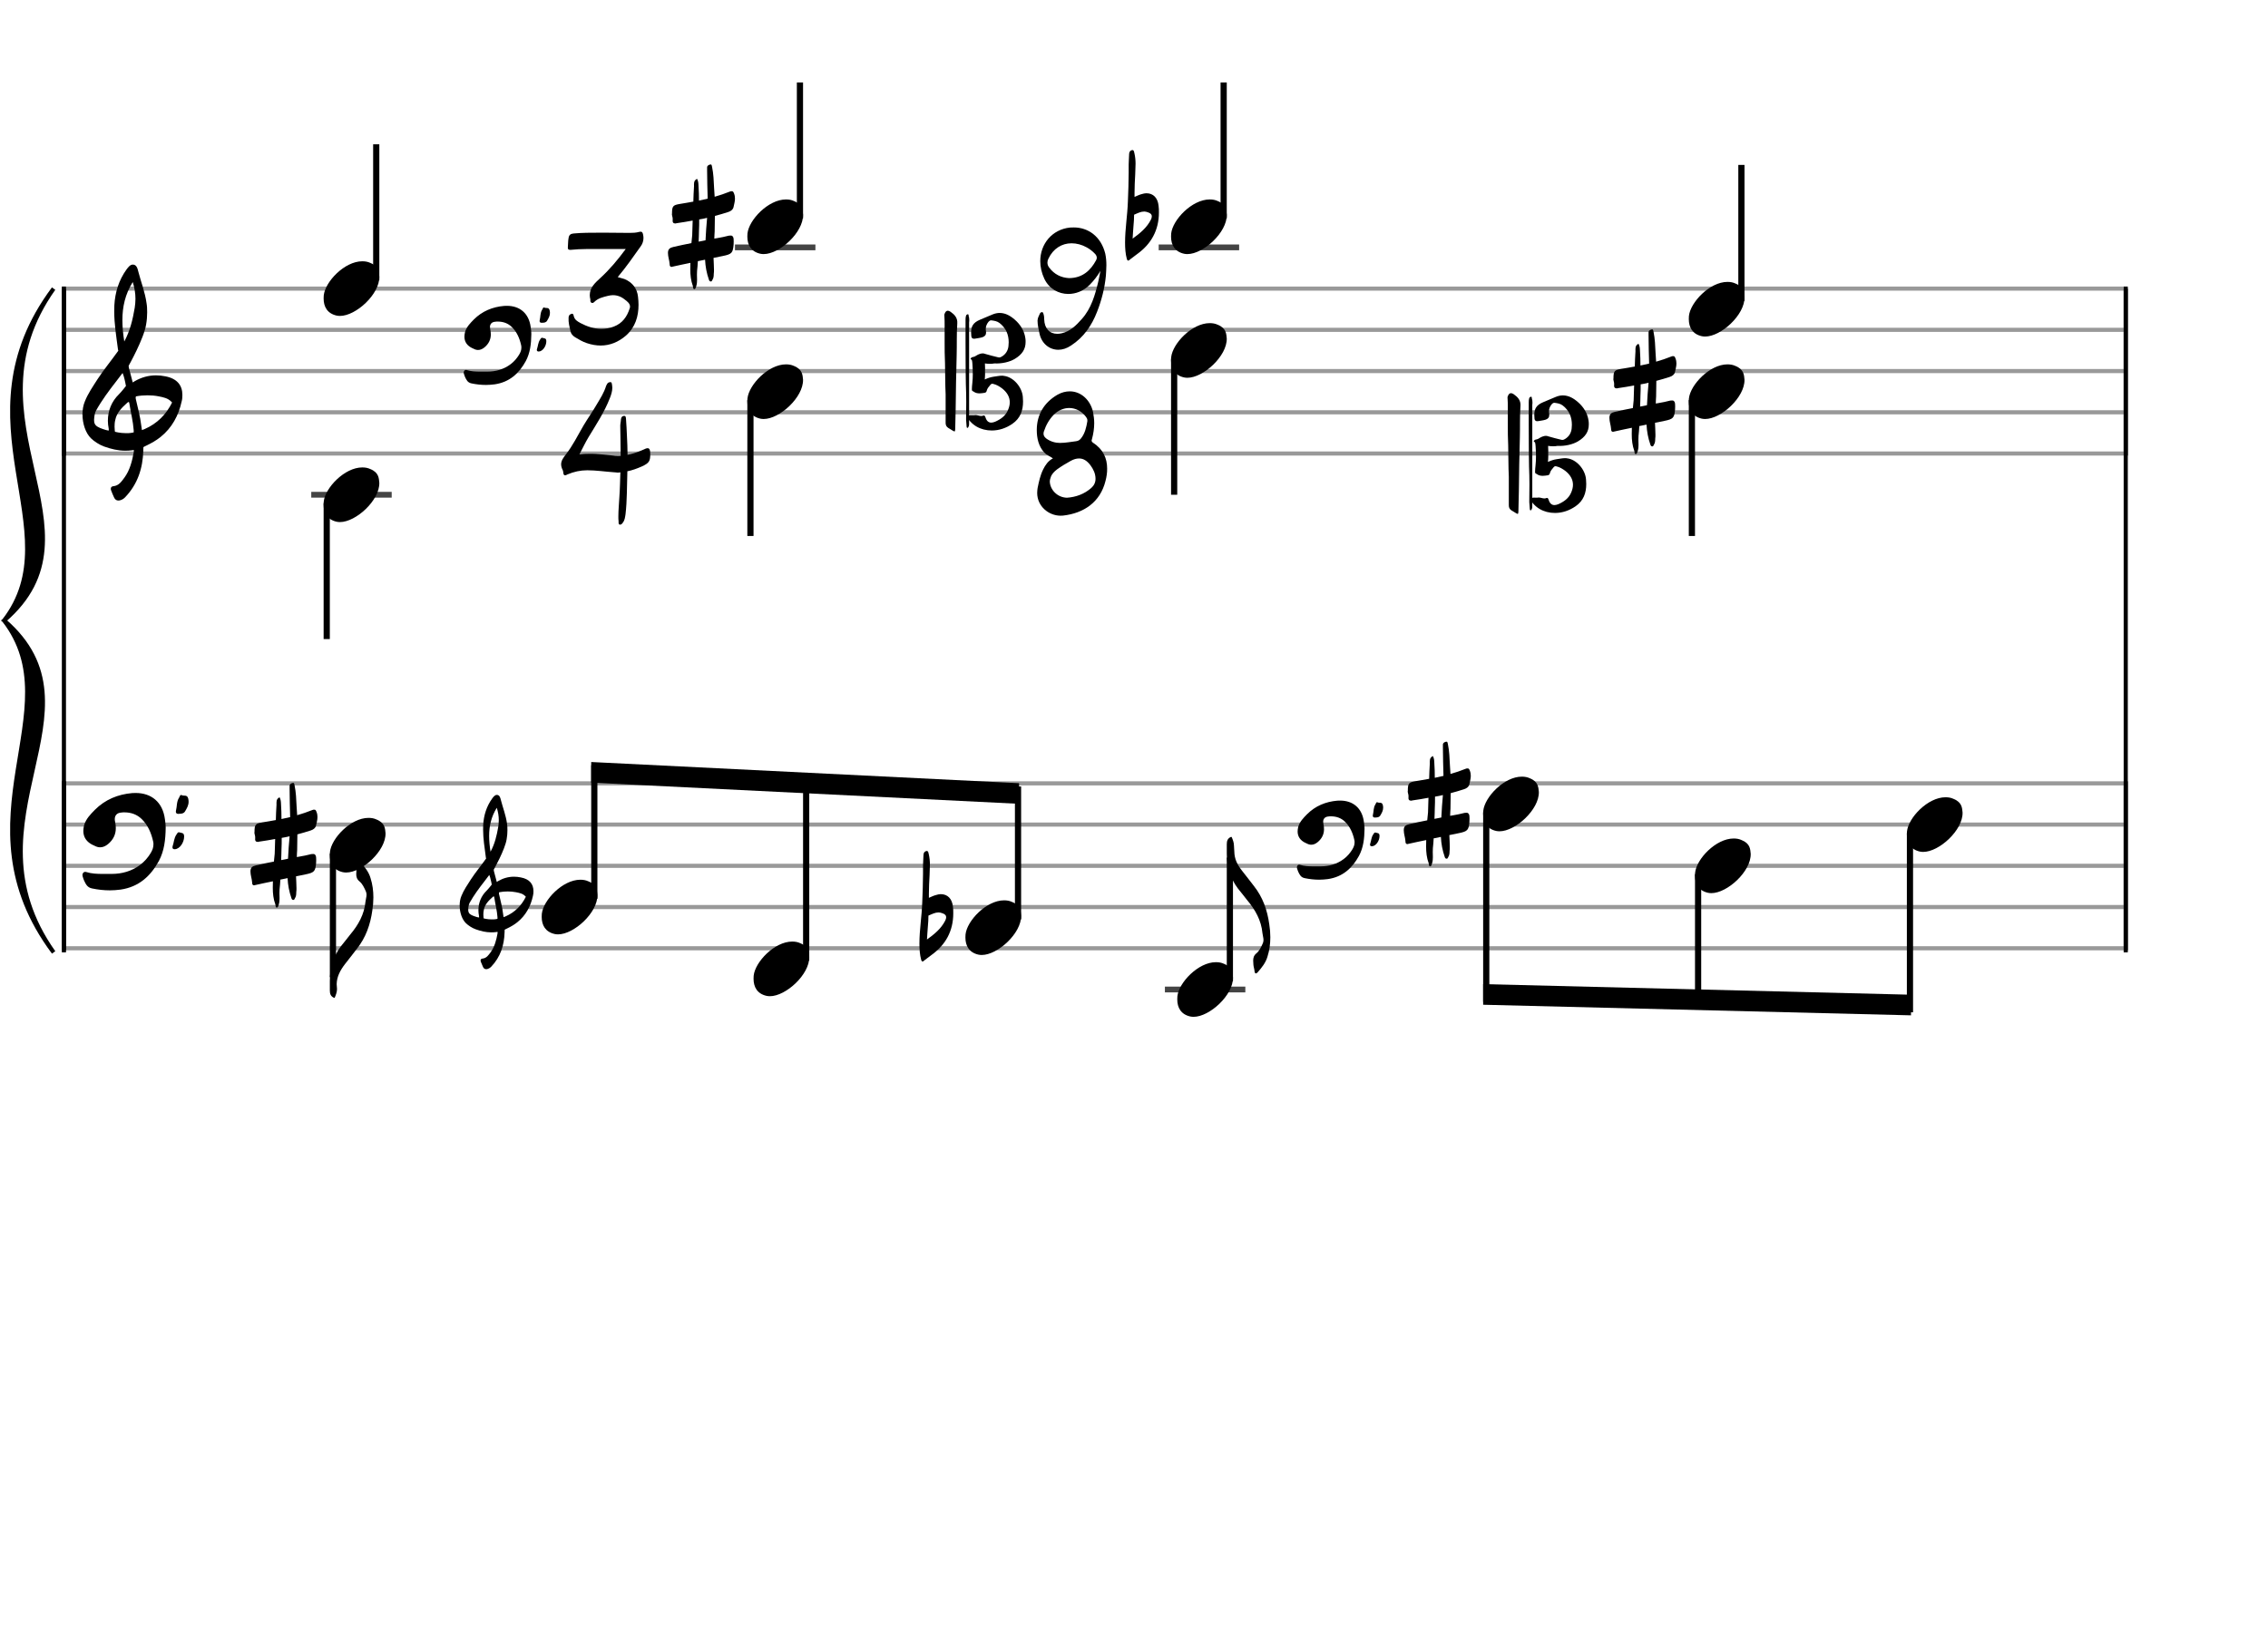 <svg xmlns="http://www.w3.org/2000/svg" stroke-width="0.3" stroke-dasharray="none" fill="black" stroke="black" font-family="Arial, sans-serif" font-size="10pt" font-weight="normal" font-style="normal" width="550" height="400" viewBox="0 0 550 400" style="width: 550px; height: 400px; border: none;"><g class="vf-stave" id="vf-auto36534" stroke-width="1" fill="#999999" stroke="#999999"><path fill="none" d="M15 70L515 70"/><path fill="none" d="M15 80L515 80"/><path fill="none" d="M15 90L515 90"/><path fill="none" d="M15 100L515 100"/><path fill="none" d="M15 110L515 110"/></g><g class="vf-stavebarline" id="vf-auto36535"><rect x="15" y="69.5" width="1" height="41" stroke="none"/></g><g class="vf-stavebarline" id="vf-auto36536"><rect x="515" y="69.5" width="1" height="41" stroke="none"/></g><g class="vf-clef" id="vf-auto36537"><path stroke="none" d="M28.693 121.402C28.87 121.402,29.048 121.377,29.276 121.301C29.707 121.148,30.062 120.92,30.366 120.591C33.382 117.423,34.623 113.596,34.75 109.313C34.75 108.983,34.776 108.451,34.776 108.451C34.776 108.451,35.282 108.147,35.511 108.071C36.727 107.488,37.893 106.829,38.932 105.993C41.72 103.762,43.316 100.747,44.051 97.376C44.204 96.844,44.229 96.286,44.229 95.779C44.229 93.473,42.962 91.8,40.047 91.268C39.312 91.116,38.577 91.04,37.842 91.04C36.017 91.04,34.269 91.521,32.621 92.484C32.419 92.611,32.19 92.763,32.19 92.763L31.253 89.215C31.202 89.038,31.202 88.708,31.202 88.708C31.202 88.708,34.928 82.093,35.434 78.697C35.612 77.709,35.688 76.72,35.688 75.757C35.688 74.972,35.663 74.237,35.536 73.527C35.181 70.891,34.193 68.408,33.534 65.848C33.356 65.088,33.103 64.175,32.216 64.175C31.557 64.175,31.101 64.809,30.695 65.341C28.82 67.926,27.907 70.891,27.73 74.059C27.705 74.566,27.705 75.098,27.705 75.605C27.705 78.545,28.186 81.51,28.566 84.425C28.566 84.653,28.642 84.881,28.693 85.059C27.046 87.39,25.221 89.57,23.65 91.978C22.56 93.701,21.343 95.424,20.583 97.35C20.177 98.288,20 99.403,20 100.493C20 102.749,20.76 105.055,22.078 106.322C22.839 107.057,24.055 107.868,25.246 108.299C26.944 108.907,28.617 109.313,30.391 109.313C30.923 109.313,31.455 109.287,32.013 109.211L32.444 109.135C32.444 109.135,32.469 109.465,32.444 109.642C32.038 111.847,31.506 114.001,30.188 115.826C29.479 116.764,28.82 117.828,27.451 117.93C27.046 117.98,26.868 118.234,26.868 118.563C26.868 118.69,26.894 118.817,26.944 118.944C27.147 119.501,27.4 120.084,27.654 120.642C27.882 121.148,28.237 121.402,28.693 121.402M30.138 82.828C29.859 81.08,29.681 79.356,29.681 77.633C29.681 74.465,30.34 71.373,32.19 68.408C32.621 69.751,32.849 71.119,32.849 72.488C32.849 73.198,32.773 73.933,32.672 74.642C32.19 77.506,31.532 80.269,30.138 82.828M26.387 104.421C25.88 104.396,25.449 104.219,24.967 104.067C24.004 103.737,23.219 103.382,22.965 102.749C22.839 102.47,22.813 102.14,22.813 101.811C22.813 101.406,22.889 100.975,22.965 100.518C22.991 100.316,23.219 99.682,23.295 99.581C24.714 97.046,26.412 94.765,28.211 92.459L29.732 90.457L30.011 91.268C30.29 92.18,30.543 93.625,30.543 93.625C30.543 93.625,29.529 94.943,28.87 95.602C27.046 97.376,26.159 99.606,26.159 102.064C26.159 102.673,26.235 103.306,26.361 103.965C26.387 104.092,26.387 104.219,26.387 104.421M34.269 103.306C33.99 100.924,33.432 99.023,32.925 96.742C32.875 96.463,32.875 96.286,33.001 96.134C33.939 95.957,34.852 95.881,35.815 95.881C36.727 95.881,37.589 95.957,38.501 96.134C39.591 96.362,40.681 96.539,41.542 97.426C41.593 97.503,41.669 97.579,41.745 97.604C40.301 100.518,38.146 102.723,35.08 104.067L34.421 104.32M30.391 105.055C29.124 105.055,27.882 104.726,27.882 104.726C27.882 104.726,27.781 104.219,27.781 103.484C27.781 103.002,27.806 102.419,27.958 101.836C28.313 100.088,29.555 98.846,30.873 97.68C30.974 97.579,31.101 97.503,31.177 97.503C31.303 97.503,31.354 97.655,31.379 97.908C31.709 100.062,32.266 102.166,32.419 104.32C32.444 104.548,32.419 104.878,32.419 104.878C32.419 104.878,31.455 105.131,30.391 105.055"/></g><g class="vf-stave" id="vf-auto36570" stroke-width="1" fill="#999999" stroke="#999999"><path fill="none" d="M15 190L515 190"/><path fill="none" d="M15 200L515 200"/><path fill="none" d="M15 210L515 210"/><path fill="none" d="M15 220L515 220"/><path fill="none" d="M15 230L515 230"/></g><g class="vf-stavebarline" id="vf-auto36571"><rect x="15" y="189.5" width="1" height="41" stroke="none"/></g><g class="vf-stavebarline" id="vf-auto36572"><rect x="515" y="189.5" width="1" height="41" stroke="none"/></g><g class="vf-clef" id="vf-auto36573"><path stroke="none" d="M29.262 215.766C33.64 215.121,36.497 212.541,38.524 208.831C39.837 206.366,40.137 203.716,40.183 200.721C40.183 200.237,40.114 199.477,39.999 198.74C39.469 194.5,36.658 192.335,32.902 192.335C32.649 192.335,32.349 192.335,32.073 192.358C28.594 192.657,25.507 193.924,23.018 196.413C21.935 197.519,20.852 198.601,20.392 200.168C20.276 200.652,20.207 201.136,20.207 201.551C20.207 203.048,20.991 204.246,22.58 204.984C22.696 205.007,22.765 205.076,22.857 205.099C23.341 205.375,23.825 205.513,24.285 205.513C24.954 205.513,25.576 205.237,26.175 204.753C27.488 203.67,28.087 202.357,28.087 200.859C28.087 200.329,28.018 199.8,27.903 199.27C27.857 199.062,27.834 198.878,27.834 198.671C27.834 197.772,28.364 197.15,29.423 197.081C29.677 197.035,29.93 197.035,30.161 197.035C31.75 197.035,33.202 197.519,34.377 198.671C35.852 200.122,36.681 202.011,37.142 204.108C37.211 204.338,37.211 204.615,37.211 204.799C37.211 205.583,36.957 206.228,36.52 206.942C35.852 208.025,35.068 208.946,34.008 209.753C31.935 211.32,29.562 211.965,27.073 211.965L24.908 211.965C23.548 211.965,22.212 211.919,20.899 211.504C20.392 211.343,20 211.734,20 212.218C20 212.31,20 212.402,20.023 212.495C20.138 212.863,20.23 213.232,20.392 213.577C20.806 214.43,21.152 215.259,22.327 215.49C23.779 215.789,25.184 215.951,26.636 215.951C27.488 215.951,28.364 215.881,29.262 215.766M43.455 197.38C43.985 197.403,44.607 197.288,44.883 196.781C45.321 196.044,45.736 195.353,45.736 194.454C45.736 194.224,45.713 193.97,45.644 193.694C45.39 192.657,44.607 193.141,44.077 192.864C43.685 192.657,43.593 193.187,43.432 193.464C42.787 194.431,42.948 195.583,42.671 196.643C42.556 197.012,42.717 197.403,43.224 197.403M42.395 205.974C43.593 205.928,44.653 204.338,44.653 202.91C44.653 201.919,44.077 202.08,43.616 201.919C43.132 201.712,42.994 202.127,42.787 202.426C42.188 203.279,42.188 204.315,41.865 205.237C41.727 205.606,41.865 205.974,42.326 205.974"/></g><g class="vf-stavenote" id="vf-auto36538"><g class="vf-stem" id="vf-auto36539" pointer-events="bounding-box"><path stroke-width="1.5" fill="none" d="M91.239 68L91.239 35"/></g><g class="vf-notehead" id="vf-auto36541" pointer-events="bounding-box"><path stroke="none" d="M81.626 76.543C81.906 76.599,82.159 76.627,82.44 76.627C86.315 76.627,92.1 71.348,91.987 67.08C91.875 66.041,91.903 64.609,89.797 63.766C89.207 63.485,88.561 63.373,87.859 63.373C83.535 63.373,78.846 68.343,78.509 71.657C78.509 71.909,78.481 72.134,78.481 72.387C78.481 74.409,79.379 76.037,81.626 76.543"/></g></g><g class="vf-stavenote" id="vf-auto36542"><path stroke-width="1.4" fill="none" stroke="#444" d="M178.234 60L197.742 60"/><g class="vf-stem" id="vf-auto36543" pointer-events="bounding-box"><path stroke-width="1.5" fill="none" d="M193.992 53L193.992 20"/></g><g class="vf-notehead" id="vf-auto36545" pointer-events="bounding-box"><path stroke="none" d="M184.378 61.543C184.659 61.599,184.912 61.627,185.193 61.627C189.068 61.627,194.852 56.348,194.74 52.08C194.628 51.041,194.656 49.609,192.55 48.766C191.96 48.485,191.314 48.373,190.612 48.373C186.288 48.373,181.599 53.343,181.262 56.657C181.262 56.909,181.234 57.134,181.234 57.387C181.234 59.409,182.132 61.037,184.378 61.543"/><path stroke="none" d="M168.384 70.13C168.685 70.103,168.767 69.665,168.849 69.391C169.013 68.872,169.041 68.352,169.041 67.887C169.041 67.449,169.013 67.066,169.013 66.628C169.013 66.354,169.013 65.999,169.041 65.725C169.123 64.932,169.205 64.138,169.232 63.345L170.983 62.989C171.065 64.658,171.366 66.272,171.913 67.832C171.968 68.051,172.105 68.27,172.351 68.27C172.597 68.324,172.679 68.051,172.789 67.832C173.062 67.421,173.09 66.902,173.09 66.436C173.145 66.081,173.145 65.752,173.145 65.452C173.145 64.494,173.062 63.509,173.035 62.551L175.306 62.086C177.467 61.648,177.741 61.348,177.905 59.268C177.905 58.748,177.96 58.393,177.905 57.982C177.878 57.49,177.659 57.134,177.249 57.134L177.166 57.134C177.002 57.134,176.893 57.134,176.729 57.161C175.826 57.408,174.841 57.599,173.883 57.763L173.227 57.873C173.254 57.326,173.254 56.724,173.309 56.149C173.336 54.891,173.363 53.632,173.363 52.373C174.485 52.072,175.552 51.772,176.619 51.416C177.194 51.224,177.714 50.896,177.878 50.267C178.015 49.555,178.234 48.899,178.234 48.187C178.234 47.777,178.179 47.367,178.015 46.956C177.878 46.573,177.741 46.382,177.522 46.382L177.44 46.382C177.303 46.382,177.166 46.382,177.002 46.464C175.771 46.956,174.567 47.367,173.309 47.722L173.172 45.588C173.09 43.892,173.035 42.168,172.679 40.472C172.597 40.253,172.625 39.897,172.378 39.897L172.351 39.897L172.242 39.897C171.913 39.979,171.53 40.116,171.476 40.554L171.476 41.293C171.476 43.618,171.558 45.889,171.612 48.187L169.506 48.652C169.506 47.476,169.478 46.3,169.396 45.123C169.369 44.521,169.369 43.974,169.041 43.372C168.165 43.81,168.302 44.548,168.302 45.178C168.22 46.464,168.165 47.668,168.138 48.899C167.043 49.118,165.922 49.282,164.827 49.473C163.213 49.747,162.967 49.993,162.967 51.772C162.857 52.209,163.186 52.702,163.131 53.194C163.049 53.933,163.24 54.179,163.76 54.207C163.87 54.207,164.006 54.179,164.17 54.124C165.456 53.933,166.715 53.741,167.974 53.495L167.864 57.052C167.809 57.709,167.755 58.338,167.673 58.967C166.195 59.268,164.745 59.542,163.295 59.897C162.474 60.089,161.982 60.39,161.982 61.348C161.982 62.278,162.337 63.153,162.392 64.056C162.392 64.494,162.502 64.685,162.83 64.74C162.885 64.74,163.021 64.685,163.186 64.658C164.581 64.33,166.004 64.056,167.426 63.755C167.399 64.248,167.399 64.768,167.399 65.315C167.399 66.71,167.536 68.051,168.028 69.391C168.11 69.665,168.028 70.13,168.384 70.13M169.424 58.612C169.478 57.763,169.478 56.888,169.506 56.012C169.56 55.082,169.56 54.179,169.56 53.222C170.217 53.112,170.846 53.003,171.476 52.839C171.284 54.644,171.202 56.45,171.093 58.283"/><path stroke="none" d="M119.98 93.216C123.536 92.692,125.858 90.596,127.505 87.582C128.572 85.579,128.816 83.426,128.853 80.992C128.853 80.599,128.797 79.981,128.703 79.382C128.273 75.938,125.989 74.178,122.937 74.178C122.732 74.178,122.488 74.178,122.264 74.197C119.437 74.44,116.928 75.47,114.907 77.492C114.027 78.39,113.147 79.27,112.772 80.543C112.679 80.936,112.623 81.329,112.623 81.666C112.623 82.883,113.259 83.856,114.551 84.455C114.644 84.474,114.701 84.53,114.776 84.549C115.169 84.774,115.562 84.886,115.936 84.886C116.479 84.886,116.984 84.661,117.471 84.268C118.538 83.388,119.025 82.321,119.025 81.104C119.025 80.674,118.969 80.243,118.875 79.813C118.838 79.644,118.819 79.495,118.819 79.326C118.819 78.596,119.25 78.091,120.111 78.034C120.317 77.997,120.523 77.997,120.71 77.997C122.001 77.997,123.181 78.39,124.136 79.326C125.334 80.505,126.008 82.04,126.382 83.744C126.438 83.931,126.438 84.156,126.438 84.306C126.438 84.942,126.232 85.466,125.876 86.047C125.334 86.926,124.697 87.675,123.836 88.33C122.151 89.603,120.223 90.128,118.201 90.128L116.442 90.128C115.337 90.128,114.251 90.09,113.184 89.753C112.772 89.622,112.454 89.94,112.454 90.333C112.454 90.408,112.454 90.483,112.473 90.558C112.567 90.858,112.641 91.157,112.772 91.438C113.109 92.131,113.39 92.804,114.345 92.992C115.524 93.235,116.666 93.366,117.846 93.366C118.538 93.366,119.25 93.31,119.98 93.216M131.511 78.278C131.942 78.296,132.447 78.203,132.672 77.791C133.028 77.192,133.364 76.63,133.364 75.9C133.364 75.713,133.346 75.507,133.29 75.283C133.084 74.44,132.447 74.833,132.017 74.609C131.698 74.44,131.624 74.871,131.492 75.095C130.968 75.882,131.099 76.818,130.875 77.679C130.781 77.978,130.912 78.296,131.324 78.296M130.65 85.26C131.624 85.223,132.485 83.931,132.485 82.771C132.485 81.966,132.017 82.097,131.642 81.966C131.249 81.797,131.137 82.134,130.968 82.377C130.482 83.07,130.482 83.912,130.22 84.661C130.107 84.961,130.22 85.26,130.594 85.26"/><path stroke="none" d="M142.288 83.219C143.463 83.611,144.589 83.807,145.666 83.807C147.894 83.807,149.975 82.974,151.811 81.383C154.063 79.376,154.846 76.732,154.846 73.941C154.846 73.305,154.797 72.644,154.724 72.007C154.528 70.024,153.402 68.482,151.419 67.674C150.88 67.503,150.366 67.356,149.803 67.209C151.835 64.786,153.573 62.289,155.36 59.767C155.825 59.131,156.046 58.445,156.046 57.687C156.046 57.417,155.997 57.099,155.923 56.781C155.825 56.365,155.654 56.193,155.36 56.193C155.262 56.193,155.164 56.218,155.018 56.242C154.234 56.463,153.451 56.487,152.692 56.487C150.758 56.487,148.775 56.438,146.841 56.438L145.47 56.438C143.316 56.438,141.162 56.438,139.057 56.634C138.347 56.707,137.98 57.001,137.882 57.736C137.735 58.445,137.784 59.18,137.71 59.914C137.661 60.379,137.784 60.6,138.273 60.6L138.371 60.6C139.62 60.477,140.868 60.404,142.141 60.404L151.737 60.404C149.803 63.023,147.894 65.3,145.666 67.356C144.344 68.58,143.022 69.706,143.022 71.591C143.022 71.909,143.071 72.252,143.169 72.644L143.169 72.717C143.145 72.987,143.145 73.305,143.463 73.452C143.708 73.55,143.953 73.427,144.124 73.231C145.03 72.326,146.229 72.056,147.404 71.763C147.82 71.665,148.237 71.591,148.628 71.591C149.656 71.591,150.636 71.934,151.492 72.644C152.056 73.06,152.79 73.599,152.79 74.382C152.79 74.504,152.765 74.627,152.716 74.749C152.08 76.805,150.929 78.421,148.873 79.204C147.869 79.596,146.841 79.768,145.838 79.768C144.075 79.768,142.361 79.204,140.697 78.323C139.987 77.907,139.399 77.589,139.155 76.732C139.106 76.561,139.081 76.096,138.738 76.096C138.665 76.096,138.616 76.096,138.543 76.144C138.175 76.242,137.882 76.512,137.882 77.05C137.808 78.225,138.102 79.229,138.347 80.355C138.469 80.967,138.91 81.457,139.473 81.799C140.379 82.338,141.26 82.876,142.288 83.219"/><path stroke="none" d="M150.248 127.234C150.591 127.332,150.885 127.038,151.056 126.744C151.521 126.157,151.57 125.447,151.693 124.737C152.084 121.383,152.011 118.005,152.133 114.651L152.133 114.308C153.382 114.064,154.532 113.623,155.707 113.109C157.421 112.301,157.715 111.86,157.69 110C157.69 109.119,157.494 108.727,157.054 108.703C156.833 108.703,156.515 108.8,156.124 109.021L155.879 109.119C154.679 109.657,153.455 110.073,152.182 110.318C152.182 108.776,152.109 107.209,152.035 105.667C151.962 104.37,151.937 103.023,151.815 101.726C151.791 101.432,151.815 100.869,151.374 100.869C150.934 100.869,150.64 101.163,150.591 101.677C150.567 102.313,150.371 102.95,150.42 103.586C150.444 105.912,150.518 108.237,150.518 110.539C150.101 110.563,149.685 110.563,149.294 110.539C147.139 110.392,145.034 110.024,142.831 110.073C142.072 110.073,141.289 110.098,140.505 110.22C141.289 108.727,141.925 107.356,142.733 106.01C144.593 102.95,146.601 99.914,147.923 96.487C148.241 95.679,148.486 94.871,148.486 94.039C148.486 93.794,148.437 93.549,148.412 93.28C148.363 93.084,148.363 92.693,148.094 92.693C147.8 92.668,147.458 92.766,147.286 93.035C147.164 93.256,147.041 93.427,146.968 93.647C146.478 95.239,145.597 96.609,144.765 98.005C143.761 99.743,142.586 101.408,141.558 103.121C140.114 105.569,138.914 108.091,137.152 110.318C136.588 111.028,136.074 111.763,136.074 112.644C136.074 112.962,136.148 113.28,136.27 113.599C136.417 113.917,136.588 114.235,136.588 114.553C136.637 115.067,136.735 115.263,137.029 115.288C137.152 115.288,137.372 115.214,137.617 115.067C139.183 114.406,140.75 114.064,142.415 114.064C144.593 114.064,146.797 114.406,148.975 114.553C149.22 114.578,149.465 114.578,149.71 114.627C149.955 114.627,150.199 114.627,150.444 114.553C150.371 116.561,150.346 118.568,150.199 120.575C150.126 122.118,149.955 123.684,149.955 125.3C149.955 125.692,149.955 126.034,150.004 126.402C150.004 126.72,149.955 127.136,150.248 127.234"/></g></g><g class="vf-stavenote" id="vf-auto36546"><path stroke-width="1.4" fill="none" stroke="#444" d="M280.986 60L300.494 60"/><g class="vf-stem" id="vf-auto36547" pointer-events="bounding-box"><path stroke-width="1.5" fill="none" d="M296.744 53L296.744 20"/></g><g class="vf-notehead" id="vf-auto36549" pointer-events="bounding-box"><path stroke="none" d="M287.131 61.543C287.412 61.599,287.665 61.627,287.946 61.627C291.821 61.627,297.605 56.348,297.493 52.08C297.38 51.041,297.409 49.609,295.303 48.766C294.713 48.485,294.067 48.373,293.365 48.373C289.041 48.373,284.351 53.343,284.014 56.657C284.014 56.909,283.986 57.134,283.986 57.387C283.986 59.409,284.885 61.037,287.131 61.543"/><path stroke="none" d="M273.599 63.208C273.709 63.208,273.873 63.126,274.064 62.907C274.584 62.497,275.159 62.059,275.733 61.648C279.181 59.186,281.041 55.821,281.041 51.525C281.041 50.978,281.041 50.458,280.959 49.911C280.767 47.996,279.673 46.874,278.004 46.874C277.648 46.874,277.265 46.956,276.828 47.093C276.28 47.23,275.733 47.503,275.159 47.75L275.131 47.777L275.131 46.765C275.131 45.26,275.213 43.782,275.295 42.278C275.295 41.402,275.378 40.581,275.378 39.706C275.378 38.885,275.295 38.009,275.104 37.189C275.022 36.915,275.022 36.395,274.611 36.395L274.584 36.395C274.146 36.45,273.818 36.806,273.818 37.353C273.791 38.447,273.681 39.596,273.709 40.691L273.709 41.922C273.709 44.248,273.599 46.573,273.517 48.899C273.408 52.237,272.833 55.52,272.833 58.858C272.833 60.171,272.915 61.539,273.271 62.852C273.353 63.071,273.435 63.208,273.599 63.208M274.666 57.873C274.748 56.86,274.776 55.793,274.885 54.672C274.967 53.824,275.022 52.948,275.022 52.072L275.159 52.018C275.925 51.689,276.663 51.306,277.484 51.306C277.758 51.306,278.086 51.388,278.387 51.498C279.044 51.717,279.345 52.045,279.317 52.483C279.317 52.702,279.263 52.948,279.098 53.276C278.086 55.274,276.417 56.614,274.666 57.873"/></g></g><g class="vf-stavenote" id="vf-auto36550"><g class="vf-stem" id="vf-auto36551" pointer-events="bounding-box"><path stroke-width="1.5" fill="none" d="M422.299 73L422.299 40"/></g><g class="vf-notehead" id="vf-auto36553" pointer-events="bounding-box"><path stroke="none" d="M412.686 81.543C412.967 81.599,413.219 81.627,413.5 81.627C417.375 81.627,423.16 76.348,423.047 72.08C422.935 71.041,422.963 69.609,420.857 68.766C420.268 68.485,419.622 68.373,418.92 68.373C414.595 68.373,409.906 73.343,409.569 76.657C409.569 76.909,409.541 77.134,409.541 77.387C409.541 79.409,410.44 81.037,412.686 81.543"/><path stroke="none" d="M368.029 124.639C368.16 124.639,368.198 124.471,368.216 124.134C368.254 122.486,368.291 120.801,368.329 119.173C368.385 114.83,368.441 110.449,368.572 106.125C368.647 103.56,368.535 100.996,368.722 98.431C368.816 97.083,368.048 96.297,367.093 95.623C366.812 95.436,366.607 95.361,366.419 95.361C366.064 95.361,365.82 95.623,365.633 96.147C365.596 96.222,365.577 96.334,365.577 96.447L365.596 96.709C365.652 97.42,365.652 98.132,365.652 98.843L365.652 102.849C365.652 104.609,365.652 106.331,365.745 108.091C365.82 110.599,365.764 113.108,365.895 115.635L365.895 122.58C365.895 123.123,366.082 123.478,366.513 123.778C366.869 124.021,367.28 124.208,367.617 124.452C367.823 124.564,367.954 124.639,368.029 124.639M377.09 124.414C378.868 124.414,380.572 123.834,382.069 122.804C384.035 121.457,384.671 119.547,384.671 117.394C384.671 117.001,384.634 116.627,384.615 116.252C384.428 113.912,382.35 111.404,379.973 111.161C379.842 111.123,379.711 111.123,379.542 111.123C378.868 111.123,378.213 111.292,377.539 111.367C376.772 111.479,376.06 111.722,375.386 112.04C375.424 111.591,375.461 111.123,375.461 110.674C375.461 110.487,375.461 110.262,375.442 110.075C375.442 109.813,375.461 109.551,375.461 109.27C375.461 108.896,375.442 108.521,375.424 108.147C375.854 108.222,376.247 108.24,376.659 108.24C377.015 108.24,377.352 108.222,377.708 108.147C379.505 108.24,381.377 107.81,382.65 107.061C384.465 105.975,385.289 104.684,385.289 102.943C385.289 102.643,385.289 102.344,385.233 102.044C384.99 100.247,384.035 98.731,382.687 97.551C381.583 96.578,380.384 95.904,378.999 95.904C378.456 95.904,377.895 96.016,377.296 96.26L374.226 97.551C372.578 98.244,372.073 99.142,372.073 100.64C372.073 100.94,372.092 101.239,372.129 101.595C372.185 101.988,372.447 102.212,372.915 102.156C373.533 102.044,374.169 101.988,374.787 101.801C375.386 101.613,375.704 101.239,375.704 100.677C375.704 100.584,375.704 100.49,375.686 100.378C375.63 100.191,375.63 99.966,375.63 99.779C375.63 99.142,375.873 98.562,376.304 98.038C376.472 97.851,376.678 97.701,376.921 97.701L376.977 97.701C377.689 97.795,378.381 97.888,378.98 98.356C380.572 99.592,381.189 101.22,381.189 103.036C381.189 103.336,381.152 103.673,381.133 103.953C381.021 105.02,380.459 105.938,379.486 106.499C379.28 106.63,379.055 106.705,378.868 106.705C378.756 106.705,378.681 106.687,378.569 106.649C377.52 106.387,376.472 106.144,375.442 105.825C375.236 105.732,375.031 105.713,374.843 105.713C374.581 105.713,374.338 105.788,374.076 105.882C373.664 106.013,373.346 106.256,372.971 106.462C372.765 106.518,372.578 106.612,372.372 106.63C372.241 106.649,372.092 106.705,372.092 106.855C371.998 106.874,371.942 106.93,371.942 106.986C371.942 107.061,371.998 107.117,372.073 107.192C372.092 107.229,372.185 107.248,372.241 107.248C372.335 107.566,372.372 107.922,372.391 108.278C372.447 109.083,372.485 109.888,372.485 110.693C372.485 111.423,372.447 112.153,372.372 112.883C372.316 113.426,372.26 113.931,372.26 114.418C372.26 114.736,372.335 114.848,372.616 114.942C373.102 115.316,373.608 115.41,374.113 115.41C374.525 115.41,374.937 115.335,375.33 115.279C375.63 115.223,375.798 115.073,375.854 114.774C375.985 114.212,376.378 113.781,376.772 113.313C376.903 113.145,377.052 113.07,377.221 113.07C377.296 113.07,377.389 113.108,377.483 113.126C378.269 113.313,378.943 113.725,379.598 114.212C380.815 115.167,381.452 116.309,381.452 117.582C381.452 118.162,381.302 118.817,381.002 119.491C380.403 120.895,379.243 121.7,377.876 122.299C377.52 122.43,377.221 122.505,376.959 122.505C376.285 122.505,375.817 122.074,375.573 121.269C375.499 121.026,375.368 120.764,375.18 120.764C375.124 120.764,375.087 120.764,375.068 120.783C374.881 120.858,374.712 120.895,374.525 120.895C374.076 120.895,373.589 120.67,373.159 120.67C373.046 120.67,372.971 120.67,372.859 120.708L372.372 120.708C372.092 120.708,371.811 120.652,371.586 120.764L371.586 98.188C371.624 98,371.624 97.795,371.624 97.607C371.624 97.252,371.586 96.933,371.474 96.596C371.455 96.465,371.511 96.222,371.268 96.222L371.23 96.222C371.081 96.26,370.912 96.353,370.837 96.596C370.744 96.896,370.725 97.214,370.725 97.551L370.725 102.849C370.725 104.609,370.725 106.387,370.744 108.147C370.781 109.813,370.744 111.516,370.8 113.182C370.856 114.605,370.893 116.047,370.893 117.469C370.893 118.892,370.856 120.352,370.856 121.775C370.856 122.355,370.987 122.917,370.987 123.497C370.987 123.609,371.024 123.778,371.193 123.778C371.324 123.778,371.38 123.666,371.418 123.553C371.624 123.216,371.586 122.861,371.586 122.486L371.586 121.831L371.717 122.056L371.942 122.299C372.803 123.235,373.907 123.853,375.124 124.171C375.798 124.34,376.435 124.414,377.09 124.414"/></g></g><g class="vf-stavenote" id="vf-auto36554"><path stroke-width="1.4" fill="none" stroke="#444" d="M75.481 120L94.989 120"/><g class="vf-stem" id="vf-auto36555" pointer-events="bounding-box"><path stroke-width="1.5" fill="none" d="M79.231 122L79.231 155"/></g><g class="vf-notehead" id="vf-auto36557" pointer-events="bounding-box"><path stroke="none" d="M81.626 126.543C81.906 126.599,82.159 126.627,82.44 126.627C86.315 126.627,92.1 121.348,91.987 117.08C91.875 116.041,91.903 114.609,89.797 113.766C89.207 113.485,88.561 113.373,87.859 113.373C83.535 113.373,78.846 118.343,78.509 121.657C78.509 121.909,78.481 122.134,78.481 122.387C78.481 124.409,79.379 126.037,81.626 126.543"/></g></g><g class="vf-stavenote" id="vf-auto36558"><g class="vf-stem" id="vf-auto36559" pointer-events="bounding-box"><path stroke-width="1.5" fill="none" d="M181.984 97L181.984 130"/></g><g class="vf-notehead" id="vf-auto36561" pointer-events="bounding-box"><path stroke="none" d="M184.378 101.543C184.659 101.599,184.912 101.627,185.193 101.627C189.068 101.627,194.852 96.348,194.74 92.08C194.628 91.041,194.656 89.609,192.55 88.766C191.96 88.485,191.314 88.373,190.612 88.373C186.288 88.373,181.599 93.343,181.262 96.657C181.262 96.909,181.234 97.134,181.234 97.387C181.234 99.409,182.132 101.037,184.378 101.543"/></g></g><g class="vf-stavenote" id="vf-auto36562"><g class="vf-stem" id="vf-auto36563" pointer-events="bounding-box"><path stroke-width="1.5" fill="none" d="M284.736 87L284.736 120"/></g><g class="vf-notehead" id="vf-auto36565" pointer-events="bounding-box"><path stroke="none" d="M287.131 91.543C287.412 91.599,287.665 91.627,287.946 91.627C291.821 91.627,297.605 86.348,297.493 82.08C297.38 81.041,297.409 79.609,295.303 78.766C294.713 78.485,294.067 78.373,293.365 78.373C289.041 78.373,284.351 83.343,284.014 86.657C284.014 86.909,283.986 87.134,283.986 87.387C283.986 89.409,284.885 91.037,287.131 91.543"/><path stroke="none" d="M231.453 104.639C231.584 104.639,231.622 104.471,231.64 104.134C231.678 102.486,231.715 100.801,231.753 99.173C231.809 94.83,231.865 90.449,231.996 86.125C232.071 83.56,231.959 80.996,232.146 78.431C232.24 77.083,231.472 76.297,230.517 75.623C230.236 75.436,230.031 75.361,229.843 75.361C229.488 75.361,229.244 75.623,229.057 76.147C229.02 76.222,229.001 76.334,229.001 76.447L229.02 76.709C229.076 77.42,229.076 78.132,229.076 78.843L229.076 82.849C229.076 84.609,229.076 86.331,229.169 88.091C229.244 90.599,229.188 93.108,229.319 95.635L229.319 102.58C229.319 103.123,229.506 103.478,229.937 103.778C230.293 104.021,230.704 104.208,231.041 104.452C231.247 104.564,231.378 104.639,231.453 104.639M240.514 104.414C242.292 104.414,243.996 103.834,245.493 102.804C247.459 101.457,248.095 99.547,248.095 97.394C248.095 97.001,248.058 96.627,248.039 96.252C247.852 93.912,245.774 91.404,243.397 91.161C243.266 91.123,243.135 91.123,242.966 91.123C242.292 91.123,241.637 91.292,240.963 91.367C240.196 91.479,239.484 91.722,238.81 92.04C238.848 91.591,238.885 91.123,238.885 90.674C238.885 90.487,238.885 90.262,238.866 90.075C238.866 89.813,238.885 89.551,238.885 89.27C238.885 88.896,238.866 88.521,238.848 88.147C239.278 88.222,239.671 88.24,240.083 88.24C240.439 88.24,240.776 88.222,241.132 88.147C242.929 88.24,244.801 87.81,246.074 87.061C247.889 85.975,248.713 84.684,248.713 82.943C248.713 82.643,248.713 82.344,248.657 82.044C248.414 80.247,247.459 78.731,246.111 77.551C245.007 76.578,243.808 75.904,242.423 75.904C241.88 75.904,241.319 76.016,240.72 76.26L237.65 77.551C236.002 78.244,235.497 79.142,235.497 80.64C235.497 80.94,235.516 81.239,235.553 81.595C235.609 81.988,235.871 82.212,236.339 82.156C236.957 82.044,237.593 81.988,238.211 81.801C238.81 81.613,239.128 81.239,239.128 80.677C239.128 80.584,239.128 80.49,239.11 80.378C239.054 80.191,239.054 79.966,239.054 79.779C239.054 79.142,239.297 78.562,239.728 78.038C239.896 77.851,240.102 77.701,240.345 77.701L240.401 77.701C241.113 77.795,241.805 77.888,242.404 78.356C243.996 79.592,244.613 81.22,244.613 83.036C244.613 83.336,244.576 83.673,244.557 83.953C244.445 85.02,243.883 85.938,242.91 86.499C242.704 86.63,242.479 86.705,242.292 86.705C242.18 86.705,242.105 86.687,241.993 86.649C240.944 86.387,239.896 86.144,238.866 85.825C238.66 85.732,238.455 85.713,238.267 85.713C238.005 85.713,237.762 85.788,237.5 85.882C237.088 86.013,236.77 86.256,236.395 86.462C236.189 86.518,236.002 86.612,235.796 86.63C235.665 86.649,235.516 86.705,235.516 86.855C235.422 86.874,235.366 86.93,235.366 86.986C235.366 87.061,235.422 87.117,235.497 87.192C235.516 87.229,235.609 87.248,235.665 87.248C235.759 87.566,235.796 87.922,235.815 88.278C235.871 89.083,235.909 89.888,235.909 90.693C235.909 91.423,235.871 92.153,235.796 92.883C235.74 93.426,235.684 93.931,235.684 94.418C235.684 94.736,235.759 94.848,236.04 94.942C236.526 95.316,237.032 95.41,237.537 95.41C237.949 95.41,238.361 95.335,238.754 95.279C239.054 95.223,239.222 95.073,239.278 94.774C239.409 94.212,239.802 93.781,240.196 93.313C240.327 93.145,240.476 93.07,240.645 93.07C240.72 93.07,240.813 93.108,240.907 93.126C241.693 93.313,242.367 93.725,243.022 94.212C244.239 95.167,244.876 96.309,244.876 97.582C244.876 98.162,244.726 98.817,244.426 99.491C243.827 100.895,242.667 101.7,241.3 102.299C240.944 102.43,240.645 102.505,240.383 102.505C239.709 102.505,239.241 102.074,238.997 101.269C238.923 101.026,238.792 100.764,238.604 100.764C238.548 100.764,238.511 100.764,238.492 100.783C238.305 100.858,238.136 100.895,237.949 100.895C237.5 100.895,237.013 100.67,236.583 100.67C236.47 100.67,236.395 100.67,236.283 100.708L235.796 100.708C235.516 100.708,235.235 100.652,235.01 100.764L235.01 78.188C235.048 78,235.048 77.795,235.048 77.607C235.048 77.252,235.01 76.933,234.898 76.596C234.879 76.465,234.935 76.222,234.692 76.222L234.654 76.222C234.505 76.26,234.336 76.353,234.261 76.596C234.168 76.896,234.149 77.214,234.149 77.551L234.149 82.849C234.149 84.609,234.149 86.387,234.168 88.147C234.205 89.813,234.168 91.516,234.224 93.182C234.28 94.605,234.317 96.047,234.317 97.469C234.317 98.892,234.28 100.352,234.28 101.775C234.28 102.355,234.411 102.917,234.411 103.497C234.411 103.609,234.448 103.778,234.617 103.778C234.748 103.778,234.804 103.666,234.842 103.553C235.048 103.216,235.01 102.861,235.01 102.486L235.01 101.831L235.141 102.056L235.366 102.299C236.227 103.235,237.331 103.853,238.548 104.171C239.222 104.34,239.859 104.414,240.514 104.414"/><path stroke="none" d="M256.651 84.835C257.63 84.835,258.683 84.517,259.735 83.807C262.82 81.799,264.754 78.96,266.051 75.606C267.153 72.791,267.887 69.902,268.181 66.891C268.23 66.01,268.303 65.177,268.303 64.296C268.303 63.366,268.23 62.46,268.034 61.53C267.006 57.344,263.872 55.165,260.421 55.165C260.103 55.165,259.809 55.165,259.491 55.19C255.084 55.655,252.269 59.204,252.269 63.341C252.269 64.712,252.587 66.181,253.248 67.601C254.423 70.073,256.724 71.297,259.074 71.297C260.886 71.297,262.746 70.588,264.215 69.119C265.243 68.091,266.125 66.964,266.859 65.692C266.688 66.548,266.541 67.43,266.345 68.262C265.562 71.542,264.656 74.798,262.33 77.393C260.984 78.911,259.564 80.331,257.532 80.82C257.14 80.918,256.749 80.967,256.406 80.967C254.521 80.967,253.297 79.67,253.224 77.466C253.224 77.05,253.199 76.634,253.077 76.242C253.003 76.022,252.979 75.704,252.685 75.704C252.489 75.704,252.269 75.851,252.171 76.071C251.926 76.634,251.632 77.124,251.608 77.76C251.608 78.837,251.877 79.914,252.098 80.967C252.587 83.244,254.423 84.835,256.651 84.835M259.221 67.454C257.361 67.356,255.647 66.548,254.423 64.884C254.129 64.492,254.007 64.125,254.007 63.684C254.007 63.366,254.08 63.048,254.252 62.729C255.402 60.306,257.483 59.008,259.858 59.008C261.057 59.008,262.33 59.327,263.554 60.012C264.264 60.404,264.901 60.893,265.464 61.481C265.782 61.775,265.978 62.142,265.978 62.534C265.978 62.705,265.904 62.925,265.806 63.121C264.533 65.496,262.575 67.454,259.221 67.454"/><path stroke="none" d="M257.2 125.08C257.421 125.08,257.592 125.08,257.788 125.055C262.757 124.492,266.796 121.873,268.094 116.634C268.363 115.606,268.51 114.578,268.486 113.623C268.486 111.175,267.531 108.972,265.034 107.356C264.814 107.209,264.74 107.062,264.716 106.891C264.716 106.769,264.789 106.622,264.814 106.475C265.156 105.202,265.352 103.904,265.352 102.632C265.352 101.726,265.23 100.796,265.058 99.89C264.397 97.001,262.145 94.92,259.428 94.92C258.473 94.92,257.445 95.165,256.417 95.753C253.186 97.638,251.423 100.6,251.423 104.296C251.423 106.255,251.839 108.237,253.259 109.78C253.822 110.392,254.63 110.661,255.34 111.175C254.165 111.787,253.504 112.791,252.965 113.868C252.255 115.312,251.937 116.83,251.619 118.397C251.57 118.788,251.521 119.156,251.521 119.547C251.521 122.828,254.336 125.08,257.2 125.08M257.029 107.43C255.976 107.43,254.801 107.136,253.749 106.377C253.284 106.01,253.063 105.667,253.063 105.202C253.063 105.055,253.063 104.884,253.137 104.688C253.651 103.121,254.41 101.75,255.536 100.6C256.637 99.498,257.984 98.96,259.281 98.96C260.799 98.96,262.268 99.669,263.345 101.089C263.516 101.334,263.688 101.603,263.688 101.897L263.688 101.995L263.688 102.166C263.443 103.611,263.124 105.104,262.17 106.304C261.852 106.695,261.533 106.94,260.97 107.013C259.771 107.136,258.547 107.43,257.029 107.43M258.743 120.722C256.417 120.673,254.63 118.788,254.581 116.756C254.581 116.463,254.654 116.169,254.777 115.851C255.022 114.969,255.658 114.382,256.344 113.843C257.421 113.06,258.547 112.399,259.697 111.763C260.407 111.371,261.068 111.2,261.68 111.2C262.733 111.2,263.639 111.763,264.471 112.889C265.156 113.843,265.67 114.872,265.67 116.144C265.67 117.05,265.279 117.785,264.642 118.348C262.953 119.841,260.897 120.575,258.743 120.722"/></g></g><g class="vf-stavenote" id="vf-auto36566"><g class="vf-stem" id="vf-auto36567" pointer-events="bounding-box"><path stroke-width="1.5" fill="none" d="M410.291 97L410.291 130"/></g><g class="vf-notehead" id="vf-auto36569" pointer-events="bounding-box"><path stroke="none" d="M412.686 101.543C412.967 101.599,413.219 101.627,413.5 101.627C417.375 101.627,423.16 96.348,423.047 92.08C422.935 91.041,422.963 89.609,420.857 88.766C420.268 88.485,419.622 88.373,418.92 88.373C414.595 88.373,409.906 93.343,409.569 96.657C409.569 96.909,409.541 97.134,409.541 97.387C409.541 99.409,410.44 101.037,412.686 101.543"/><path stroke="none" d="M396.691 110.13C396.992 110.103,397.074 109.665,397.156 109.391C397.321 108.872,397.348 108.352,397.348 107.887C397.348 107.449,397.321 107.066,397.321 106.628C397.321 106.354,397.321 105.999,397.348 105.725C397.43 104.932,397.512 104.138,397.54 103.345L399.291 102.989C399.373 104.658,399.674 106.272,400.221 107.832C400.276 108.051,400.412 108.27,400.659 108.27C400.905 108.324,400.987 108.051,401.096 107.832C401.37 107.421,401.397 106.902,401.397 106.436C401.452 106.081,401.452 105.752,401.452 105.452C401.452 104.494,401.37 103.509,401.343 102.551L403.613 102.086C405.775 101.648,406.048 101.348,406.213 99.268C406.213 98.748,406.267 98.393,406.213 97.982C406.185 97.49,405.966 97.134,405.556 97.134L405.474 97.134C405.31 97.134,405.2 97.134,405.036 97.161C404.133 97.408,403.148 97.599,402.191 97.763L401.534 97.873C401.561 97.326,401.561 96.724,401.616 96.149C401.644 94.891,401.671 93.632,401.671 92.373C402.793 92.072,403.86 91.772,404.927 91.416C405.501 91.224,406.021 90.896,406.185 90.267C406.322 89.555,406.541 88.899,406.541 88.187C406.541 87.777,406.486 87.367,406.322 86.956C406.185 86.573,406.048 86.382,405.83 86.382L405.748 86.382C405.611 86.382,405.474 86.382,405.31 86.464C404.079 86.956,402.875 87.367,401.616 87.722L401.479 85.588C401.397 83.892,401.343 82.168,400.987 80.472C400.905 80.253,400.932 79.897,400.686 79.897L400.659 79.897L400.549 79.897C400.221 79.979,399.838 80.116,399.783 80.554L399.783 81.293C399.783 83.618,399.865 85.889,399.92 88.187L397.813 88.652C397.813 87.476,397.786 86.3,397.704 85.123C397.676 84.521,397.676 83.974,397.348 83.372C396.472 83.81,396.609 84.548,396.609 85.178C396.527 86.464,396.472 87.668,396.445 88.899C395.351 89.118,394.229 89.282,393.135 89.473C391.52 89.747,391.274 89.993,391.274 91.772C391.165 92.209,391.493 92.702,391.438 93.194C391.356 93.933,391.548 94.179,392.068 94.207C392.177 94.207,392.314 94.179,392.478 94.124C393.764 93.933,395.022 93.741,396.281 93.495L396.172 97.052C396.117 97.709,396.062 98.338,395.98 98.967C394.503 99.268,393.052 99.542,391.602 99.897C390.782 100.089,390.289 100.39,390.289 101.348C390.289 102.278,390.645 103.153,390.7 104.056C390.7 104.494,390.809 104.685,391.137 104.74C391.192 104.74,391.329 104.685,391.493 104.658C392.888 104.33,394.311 104.056,395.734 103.755C395.706 104.248,395.706 104.768,395.706 105.315C395.706 106.71,395.843 108.051,396.336 109.391C396.418 109.665,396.336 110.13,396.691 110.13M397.731 98.612C397.786 97.763,397.786 96.888,397.813 96.012C397.868 95.082,397.868 94.179,397.868 93.222C398.524 93.112,399.154 93.003,399.783 92.839C399.592 94.644,399.509 96.45,399.4 98.283"/></g></g><g class="vf-stavenote" id="vf-auto36574"><g class="vf-stem" id="vf-auto36575" pointer-events="bounding-box"><path stroke-width="1.5" fill="none" d="M80.738 207L80.738 237"/></g><g class="vf-notehead" id="vf-auto36578" pointer-events="bounding-box"><path stroke="none" d="M83.132 211.543C83.413 211.599,83.666 211.627,83.947 211.627C87.822 211.627,93.606 206.348,93.494 202.08C93.382 201.041,93.41 199.609,91.304 198.766C90.714 198.485,90.068 198.373,89.366 198.373C85.042 198.373,80.353 203.343,80.016 206.657C80.016 206.909,79.988 207.134,79.988 207.387C79.988 209.409,80.886 211.037,83.132 211.543"/><path stroke="none" d="M67.138 220.13C67.439 220.103,67.521 219.665,67.603 219.391C67.767 218.872,67.795 218.352,67.795 217.887C67.795 217.449,67.767 217.066,67.767 216.628C67.767 216.354,67.767 215.999,67.795 215.725C67.877 214.932,67.959 214.138,67.986 213.345L69.737 212.989C69.819 214.658,70.12 216.272,70.667 217.832C70.722 218.051,70.859 218.27,71.105 218.27C71.351 218.324,71.433 218.051,71.543 217.832C71.816 217.421,71.844 216.902,71.844 216.436C71.899 216.081,71.899 215.752,71.899 215.452C71.899 214.494,71.816 213.509,71.789 212.551L74.06 212.086C76.221 211.648,76.495 211.348,76.659 209.268C76.659 208.748,76.714 208.393,76.659 207.982C76.632 207.49,76.413 207.134,76.003 207.134L75.92 207.134C75.756 207.134,75.647 207.134,75.483 207.161C74.58 207.408,73.595 207.599,72.637 207.763L71.981 207.873C72.008 207.326,72.008 206.724,72.063 206.149C72.09 204.891,72.117 203.632,72.117 202.373C73.239 202.072,74.306 201.772,75.373 201.416C75.948 201.224,76.468 200.896,76.632 200.267C76.769 199.555,76.988 198.899,76.988 198.187C76.988 197.777,76.933 197.367,76.769 196.956C76.632 196.573,76.495 196.382,76.276 196.382L76.194 196.382C76.057 196.382,75.92 196.382,75.756 196.464C74.525 196.956,73.321 197.367,72.063 197.722L71.926 195.588C71.844 193.892,71.789 192.168,71.433 190.472C71.351 190.253,71.379 189.897,71.132 189.897L71.105 189.897L70.996 189.897C70.667 189.979,70.284 190.116,70.23 190.554L70.23 191.293C70.23 193.618,70.312 195.889,70.366 198.187L68.26 198.652C68.26 197.476,68.232 196.3,68.15 195.123C68.123 194.521,68.123 193.974,67.795 193.372C66.919 193.81,67.056 194.548,67.056 195.178C66.974 196.464,66.919 197.668,66.892 198.899C65.797 199.118,64.676 199.282,63.581 199.473C61.967 199.747,61.721 199.993,61.721 201.772C61.611 202.209,61.94 202.702,61.885 203.194C61.803 203.933,61.994 204.179,62.514 204.207C62.624 204.207,62.76 204.179,62.924 204.124C64.21 203.933,65.469 203.741,66.728 203.495L66.618 207.052C66.563 207.709,66.509 208.338,66.427 208.967C64.949 209.268,63.499 209.542,62.049 209.897C61.228 210.089,60.736 210.39,60.736 211.348C60.736 212.278,61.091 213.153,61.146 214.056C61.146 214.494,61.256 214.685,61.584 214.74C61.639 214.74,61.775 214.685,61.94 214.658C63.335 214.33,64.758 214.056,66.18 213.755C66.153 214.248,66.153 214.768,66.153 215.315C66.153 216.71,66.29 218.051,66.782 219.391C66.864 219.665,66.782 220.13,67.138 220.13M68.178 208.612C68.232 207.763,68.232 206.888,68.26 206.012C68.314 205.082,68.314 204.179,68.314 203.222C68.971 203.112,69.6 203.003,70.23 202.839C70.038 204.644,69.956 206.45,69.847 208.283"/></g><path stroke="none" d="M87.429 209.118C87.26 208.978,87.148 208.894,87.036 208.894C86.895 208.894,86.783 209.034,86.727 209.371C86.699 209.905,86.502 210.41,86.446 210.944C86.418 211.309,86.39 211.674,86.39 212.011C86.39 212.656,86.53 213.246,87.176 213.78C87.906 214.369,88.327 215.324,88.72 216.194C88.833 216.447,88.889 216.728,88.889 217.009C88.889 217.542,88.692 218.104,88.636 218.666C88.355 221.754,86.895 224.338,84.958 226.64C84.2 227.567,83.469 228.578,82.683 229.504C80.802 232.004,79.988 234.84,79.988 237.956L79.988 240.231C79.988 240.989,80.156 241.635,80.97 242L81.167 242C81.448 241.326,81.728 240.624,81.728 239.894C81.728 239.445,81.644 239.08,81.644 238.715C81.672 236.861,82.543 235.289,83.666 233.829C84.649 232.621,85.575 231.358,86.53 230.15C88.72 227.398,89.816 224.253,90.293 220.8C90.461 219.761,90.546 218.722,90.546 217.655C90.546 216.082,90.349 214.51,89.844 212.937C89.422 211.477,88.44 210.27,87.429 209.118"/></g><g class="vf-stavenote" id="vf-auto36580"><g class="vf-notehead" id="vf-auto36584" pointer-events="bounding-box"><path stroke="none" d="M134.509 226.543C134.79 226.599,135.042 226.627,135.323 226.627C139.198 226.627,144.983 221.348,144.87 217.08C144.758 216.041,144.786 214.609,142.68 213.766C142.09 213.485,141.445 213.373,140.743 213.373C136.418 213.373,131.729 218.343,131.392 221.657C131.392 221.909,131.364 222.134,131.364 222.387C131.364 224.409,132.262 226.037,134.509 226.543"/><path stroke="none" d="M117.889 235.07C118.02 235.07,118.151 235.051,118.319 234.995C118.637 234.882,118.899 234.714,119.124 234.471C121.352 232.131,122.269 229.304,122.363 226.14C122.363 225.897,122.381 225.504,122.381 225.504C122.381 225.504,122.756 225.279,122.924 225.223C123.823 224.792,124.684 224.306,125.451 223.688C127.511 222.04,128.69 219.813,129.233 217.323C129.345 216.93,129.364 216.518,129.364 216.144C129.364 214.44,128.428 213.205,126.275 212.812C125.732 212.699,125.189 212.643,124.646 212.643C123.299 212.643,122.007 212.999,120.79 213.71C120.64 213.804,120.472 213.916,120.472 213.916L119.779 211.295C119.742 211.164,119.742 210.921,119.742 210.921C119.742 210.921,122.494 206.035,122.868 203.526C122.999 202.796,123.055 202.066,123.055 201.355C123.055 200.775,123.037 200.232,122.943 199.708C122.681 197.761,121.951 195.926,121.464 194.035C121.333 193.474,121.146 192.8,120.491 192.8C120.004 192.8,119.667 193.268,119.367 193.661C117.982 195.57,117.308 197.761,117.177 200.101C117.158 200.475,117.158 200.868,117.158 201.243C117.158 203.414,117.514 205.604,117.795 207.757C117.795 207.926,117.851 208.094,117.889 208.225C116.672 209.947,115.324 211.557,114.163 213.336C113.358 214.609,112.46 215.882,111.898 217.304C111.599 217.997,111.468 218.821,111.468 219.626C111.468 221.292,112.029 222.995,113.003 223.931C113.564 224.474,114.463 225.073,115.343 225.391C116.597 225.841,117.832 226.14,119.143 226.14C119.536 226.14,119.929 226.121,120.341 226.065L120.659 226.009C120.659 226.009,120.678 226.252,120.659 226.384C120.36 228.012,119.966 229.603,118.993 230.951C118.469 231.644,117.982 232.43,116.971 232.505C116.672 232.542,116.541 232.73,116.541 232.973C116.541 233.067,116.559 233.16,116.597 233.254C116.747 233.666,116.934 234.096,117.121 234.508C117.29 234.882,117.552 235.07,117.889 235.07M118.956 206.578C118.75 205.286,118.619 204.013,118.619 202.74C118.619 200.4,119.105 198.116,120.472 195.926C120.79 196.918,120.959 197.929,120.959 198.94C120.959 199.464,120.902 200.007,120.828 200.531C120.472 202.647,119.985 204.687,118.956 206.578M116.185 222.527C115.811 222.508,115.492 222.377,115.137 222.265C114.425 222.022,113.845 221.76,113.658 221.292C113.564 221.086,113.546 220.842,113.546 220.599C113.546 220.3,113.602 219.981,113.658 219.644C113.677 219.495,113.845 219.027,113.901 218.952C114.95 217.08,116.204 215.395,117.533 213.691L118.656 212.212L118.862 212.812C119.068 213.485,119.255 214.552,119.255 214.552C119.255 214.552,118.506 215.526,118.02 216.013C116.672 217.323,116.017 218.97,116.017 220.786C116.017 221.236,116.073 221.704,116.166 222.19C116.185 222.284,116.185 222.377,116.185 222.527M122.007 221.704C121.801 219.944,121.389 218.54,121.015 216.855C120.977 216.649,120.977 216.518,121.071 216.406C121.764 216.275,122.438 216.219,123.149 216.219C123.823 216.219,124.459 216.275,125.133 216.406C125.938 216.574,126.743 216.705,127.38 217.36C127.417 217.417,127.473 217.473,127.529 217.492C126.462 219.644,124.871 221.273,122.606 222.265L122.119 222.452M119.143 222.995C118.207 222.995,117.29 222.752,117.29 222.752C117.29 222.752,117.215 222.377,117.215 221.835C117.215 221.479,117.233 221.048,117.346 220.618C117.608 219.326,118.525 218.409,119.498 217.548C119.573 217.473,119.667 217.417,119.723 217.417C119.817 217.417,119.854 217.529,119.873 217.716C120.116 219.307,120.528 220.861,120.64 222.452C120.659 222.621,120.64 222.864,120.64 222.864C120.64 222.864,119.929 223.051,119.143 222.995"/></g></g><g class="vf-stavenote" id="vf-auto36586"><g class="vf-notehead" id="vf-auto36590" pointer-events="bounding-box"><path stroke="none" d="M185.885 241.543C186.166 241.599,186.419 241.627,186.7 241.627C190.575 241.627,196.359 236.348,196.247 232.08C196.134 231.041,196.163 229.609,194.057 228.766C193.467 228.485,192.821 228.373,192.119 228.373C187.795 228.373,183.105 233.343,182.768 236.657C182.768 236.909,182.74 237.134,182.74 237.387C182.74 239.409,183.639 241.037,185.885 241.543"/></g></g><g class="vf-stavenote" id="vf-auto36592"><g class="vf-notehead" id="vf-auto36596" pointer-events="bounding-box"><path stroke="none" d="M237.262 231.543C237.542 231.599,237.795 231.627,238.076 231.627C241.951 231.627,247.736 226.348,247.623 222.08C247.511 221.041,247.539 219.609,245.433 218.766C244.843 218.485,244.197 218.373,243.495 218.373C239.171 218.373,234.482 223.343,234.145 226.657C234.145 226.909,234.117 227.134,234.117 227.387C234.117 229.409,235.015 231.037,237.262 231.543"/><path stroke="none" d="M223.73 233.208C223.839 233.208,224.003 233.126,224.195 232.907C224.714 232.497,225.289 232.059,225.864 231.648C229.311 229.186,231.171 225.821,231.171 221.525C231.171 220.978,231.171 220.458,231.089 219.911C230.898 217.996,229.803 216.874,228.134 216.874C227.779 216.874,227.396 216.956,226.958 217.093C226.411 217.23,225.864 217.503,225.289 217.75L225.262 217.777L225.262 216.765C225.262 215.26,225.344 213.782,225.426 212.278C225.426 211.402,225.508 210.581,225.508 209.706C225.508 208.885,225.426 208.009,225.234 207.189C225.152 206.915,225.152 206.395,224.742 206.395L224.714 206.395C224.277 206.45,223.948 206.806,223.948 207.353C223.921 208.447,223.812 209.596,223.839 210.691L223.839 211.922C223.839 214.248,223.73 216.573,223.647 218.899C223.538 222.237,222.963 225.52,222.963 228.858C222.963 230.171,223.046 231.539,223.401 232.852C223.483 233.071,223.565 233.208,223.73 233.208M224.797 227.873C224.879 226.86,224.906 225.793,225.015 224.672C225.098 223.824,225.152 222.948,225.152 222.072L225.289 222.018C226.055 221.689,226.794 221.306,227.615 221.306C227.888 221.306,228.217 221.388,228.518 221.498C229.174 221.717,229.475 222.045,229.448 222.483C229.448 222.702,229.393 222.948,229.229 223.276C228.217 225.274,226.548 226.614,224.797 227.873"/></g></g><g class="vf-stavenote" id="vf-auto36598"><path stroke-width="1.4" fill="none" stroke="#444" d="M282.493 240L302.001 240"/><g class="vf-stem" id="vf-auto36599" pointer-events="bounding-box"><path stroke-width="1.5" fill="none" d="M298.251 238L298.251 208"/></g><g class="vf-notehead" id="vf-auto36602" pointer-events="bounding-box"><path stroke="none" d="M288.638 246.543C288.919 246.599,289.172 246.627,289.452 246.627C293.327 246.627,299.112 241.348,299 237.08C298.887 236.041,298.915 234.609,296.809 233.766C296.22 233.485,295.574 233.373,294.872 233.373C290.548 233.373,285.858 238.343,285.521 241.657C285.521 241.909,285.493 242.134,285.493 242.387C285.493 244.409,286.392 246.037,288.638 246.543"/></g><path stroke="none" d="M304.942 235.882C305.953 234.73,306.936 233.523,307.357 232.063C307.863 230.49,308.059 228.918,308.059 227.345C308.059 226.278,307.975 225.239,307.807 224.2C307.329 220.747,306.234 217.602,304.044 214.85C303.089 213.642,302.162 212.379,301.18 211.171C300.056 209.711,299.354 208.391,299.326 206.51C299.326 206.145,299.242 205.555,299.242 205.106C299.242 204.376,298.961 203.674,298.681 203L298.484 203C297.67 203.365,297.501 204.011,297.501 204.769L297.501 207.044C297.501 210.16,298.316 212.996,300.197 215.496C300.983 216.422,301.713 217.433,302.471 218.36C304.409 220.662,305.869 223.246,306.15 226.334C306.206 226.896,306.403 227.458,306.403 227.991C306.403 228.272,306.346 228.553,306.234 228.806C305.841 229.676,305.42 230.631,304.69 231.22C304.044 231.754,303.903 232.344,303.903 232.989C303.903 233.326,303.932 233.691,303.96 234.056C304.016 234.59,304.212 235.095,304.24 235.629C304.297 235.966,304.409 236.106,304.549 236.106C304.662 236.106,304.774 236.022,304.942 235.882"/></g><g class="vf-stavenote" id="vf-auto36604"><g class="vf-notehead" id="vf-auto36608" pointer-events="bounding-box"><path stroke="none" d="M362.816 201.543C363.097 201.599,363.35 201.627,363.631 201.627C367.506 201.627,373.29 196.348,373.178 192.08C373.066 191.041,373.094 189.609,370.988 188.766C370.398 188.485,369.752 188.373,369.05 188.373C364.726 188.373,360.036 193.343,359.699 196.657C359.699 196.909,359.671 197.134,359.671 197.387C359.671 199.409,360.57 201.037,362.816 201.543"/><path stroke="none" d="M322.035 213.216C325.592 212.692,327.913 210.596,329.56 207.582C330.627 205.579,330.871 203.426,330.908 200.992C330.908 200.599,330.852 199.981,330.758 199.382C330.328 195.938,328.044 194.178,324.993 194.178C324.787 194.178,324.543 194.178,324.319 194.197C321.492 194.44,318.983 195.47,316.962 197.492C316.082 198.39,315.202 199.27,314.828 200.543C314.734 200.936,314.678 201.329,314.678 201.666C314.678 202.883,315.314 203.856,316.606 204.455C316.7 204.474,316.756 204.53,316.831 204.549C317.224 204.774,317.617 204.886,317.991 204.886C318.534 204.886,319.04 204.661,319.526 204.268C320.593 203.388,321.08 202.321,321.08 201.104C321.08 200.674,321.024 200.243,320.93 199.813C320.893 199.644,320.874 199.495,320.874 199.326C320.874 198.596,321.305 198.091,322.166 198.034C322.372 197.997,322.578 197.997,322.765 197.997C324.057 197.997,325.236 198.39,326.191 199.326C327.389 200.505,328.063 202.04,328.437 203.744C328.493 203.931,328.493 204.156,328.493 204.306C328.493 204.942,328.287 205.466,327.932 206.047C327.389 206.926,326.752 207.675,325.891 208.33C324.206 209.603,322.278 210.128,320.256 210.128L318.497 210.128C317.392 210.128,316.306 210.09,315.239 209.753C314.828 209.622,314.509 209.94,314.509 210.333C314.509 210.408,314.509 210.483,314.528 210.558C314.622 210.858,314.697 211.157,314.828 211.438C315.165 212.131,315.445 212.804,316.4 212.992C317.579 213.235,318.721 213.366,319.901 213.366C320.593 213.366,321.305 213.31,322.035 213.216M333.566 198.278C333.997 198.296,334.502 198.203,334.727 197.791C335.083 197.192,335.42 196.63,335.42 195.9C335.42 195.713,335.401 195.507,335.345 195.283C335.139 194.44,334.502 194.833,334.072 194.609C333.753 194.44,333.679 194.871,333.548 195.095C333.023 195.882,333.154 196.818,332.93 197.679C332.836 197.978,332.967 198.296,333.379 198.296M332.705 205.26C333.679 205.223,334.54 203.931,334.54 202.771C334.54 201.966,334.072 202.097,333.697 201.966C333.304 201.797,333.192 202.134,333.023 202.377C332.537 203.07,332.537 203.912,332.275 204.661C332.162 204.961,332.275 205.26,332.649 205.26"/><path stroke="none" d="M346.822 210.13C347.123 210.103,347.205 209.665,347.287 209.391C347.451 208.872,347.478 208.352,347.478 207.887C347.478 207.449,347.451 207.066,347.451 206.628C347.451 206.354,347.451 205.999,347.478 205.725C347.561 204.932,347.643 204.138,347.67 203.345L349.421 202.989C349.503 204.658,349.804 206.272,350.351 207.832C350.406 208.051,350.543 208.27,350.789 208.27C351.035 208.324,351.117 208.051,351.227 207.832C351.5 207.421,351.528 206.902,351.528 206.436C351.582 206.081,351.582 205.752,351.582 205.452C351.582 204.494,351.5 203.509,351.473 202.551L353.744 202.086C355.905 201.648,356.179 201.348,356.343 199.268C356.343 198.748,356.398 198.393,356.343 197.982C356.316 197.49,356.097 197.134,355.686 197.134L355.604 197.134C355.44 197.134,355.331 197.134,355.167 197.161C354.264 197.408,353.279 197.599,352.321 197.763L351.665 197.873C351.692 197.326,351.692 196.724,351.747 196.149C351.774 194.891,351.801 193.632,351.801 192.373C352.923 192.072,353.99 191.772,355.057 191.416C355.632 191.224,356.152 190.896,356.316 190.267C356.453 189.555,356.671 188.899,356.671 188.187C356.671 187.777,356.617 187.367,356.453 186.956C356.316 186.573,356.179 186.382,355.96 186.382L355.878 186.382C355.741 186.382,355.604 186.382,355.44 186.464C354.209 186.956,353.005 187.367,351.747 187.722L351.61 185.588C351.528 183.892,351.473 182.168,351.117 180.472C351.035 180.253,351.063 179.897,350.816 179.897L350.789 179.897L350.68 179.897C350.351 179.979,349.968 180.116,349.913 180.554L349.913 181.293C349.913 183.618,349.996 185.889,350.05 188.187L347.944 188.652C347.944 187.476,347.916 186.3,347.834 185.123C347.807 184.521,347.807 183.974,347.478 183.372C346.603 183.81,346.74 184.548,346.74 185.178C346.658 186.464,346.603 187.668,346.576 188.899C345.481 189.118,344.359 189.282,343.265 189.473C341.651 189.747,341.405 189.993,341.405 191.772C341.295 192.209,341.623 192.702,341.569 193.194C341.487 193.933,341.678 194.179,342.198 194.207C342.307 194.207,342.444 194.179,342.608 194.124C343.894 193.933,345.153 193.741,346.411 193.495L346.302 197.052C346.247 197.709,346.193 198.338,346.11 198.967C344.633 199.268,343.183 199.542,341.733 199.897C340.912 200.089,340.42 200.39,340.42 201.348C340.42 202.278,340.775 203.153,340.83 204.056C340.83 204.494,340.939 204.685,341.268 204.74C341.322 204.74,341.459 204.685,341.623 204.658C343.019 204.33,344.441 204.056,345.864 203.755C345.837 204.248,345.837 204.768,345.837 205.315C345.837 206.71,345.974 208.051,346.466 209.391C346.548 209.665,346.466 210.13,346.822 210.13M347.861 198.612C347.916 197.763,347.916 196.888,347.944 196.012C347.998 195.082,347.998 194.179,347.998 193.222C348.655 193.112,349.284 193.003,349.913 192.839C349.722 194.644,349.64 196.45,349.53 198.283"/></g></g><g class="vf-stavenote" id="vf-auto36610"><g class="vf-notehead" id="vf-auto36614" pointer-events="bounding-box"><path stroke="none" d="M414.193 216.543C414.474 216.599,414.726 216.627,415.007 216.627C418.882 216.627,424.667 211.348,424.554 207.08C424.442 206.041,424.47 204.609,422.364 203.766C421.774 203.485,421.129 203.373,420.427 203.373C416.102 203.373,411.413 208.343,411.076 211.657C411.076 211.909,411.048 212.134,411.048 212.387C411.048 214.409,411.946 216.037,414.193 216.543"/></g></g><g class="vf-stavenote" id="vf-auto36616"><g class="vf-notehead" id="vf-auto36620" pointer-events="bounding-box"><path stroke="none" d="M465.569 206.543C465.85 206.599,466.103 206.627,466.383 206.627C470.259 206.627,476.043 201.348,475.931 197.08C475.818 196.041,475.846 194.609,473.74 193.766C473.151 193.485,472.505 193.373,471.803 193.373C467.479 193.373,462.789 198.343,462.452 201.657C462.452 201.909,462.424 202.134,462.424 202.387C462.424 204.409,463.323 206.037,465.569 206.543"/></g></g><path stroke="none" d="M13 70C-9.8 102.2,26.2 128.765,1 150.5C26.2 172.235,-9.8 198.8,13 231C-11 198.8,17.8 172.235,1 150.5C17.8 128.765,-11 102.2,13 70"/><path stroke-width="1" fill="none" d="M13 70C-9.8 102.2,26.2 128.765,1 150.5C26.2 172.235,-9.8 198.8,13 231C-11 198.8,17.8 172.235,1 150.5C17.8 128.765,-11 102.2,13 70"/><rect x="15" y="70" width="1" height="161" stroke="none"/><rect x="515" y="70" width="1" height="161" stroke="none"/><g class="vf-stem" id="vf-auto36581" pointer-events="bounding-box"><path stroke-width="1.5" fill="none" d="M144.122 218L144.122 185.612"/></g><g class="vf-stem" id="vf-auto36587" pointer-events="bounding-box"><path stroke-width="1.5" fill="none" d="M195.498 233L195.498 188.181"/></g><g class="vf-stem" id="vf-auto36593" pointer-events="bounding-box"><path stroke-width="1.5" fill="none" d="M246.875 223L246.875 190.75"/></g><g class="vf-beam" id="vf-auto36625"><path stroke="none" d="M143.372 184.825L143.372 189.825L247.125 194.963L247.125 189.963Z"/></g><g class="vf-stem" id="vf-auto36605" pointer-events="bounding-box"><path stroke-width="1.5" fill="none" d="M360.421 197L360.421 242.966"/></g><g class="vf-stem" id="vf-auto36611" pointer-events="bounding-box"><path stroke-width="1.5" fill="none" d="M411.798 212L411.798 244.25"/></g><g class="vf-stem" id="vf-auto36617" pointer-events="bounding-box"><path stroke-width="1.5" fill="none" d="M463.174 202L463.174 245.534"/></g><g class="vf-beam" id="vf-auto36626"><path stroke="none" d="M359.671 243.697L359.671 238.697L463.424 241.266L463.424 246.266Z"/></g></svg>
